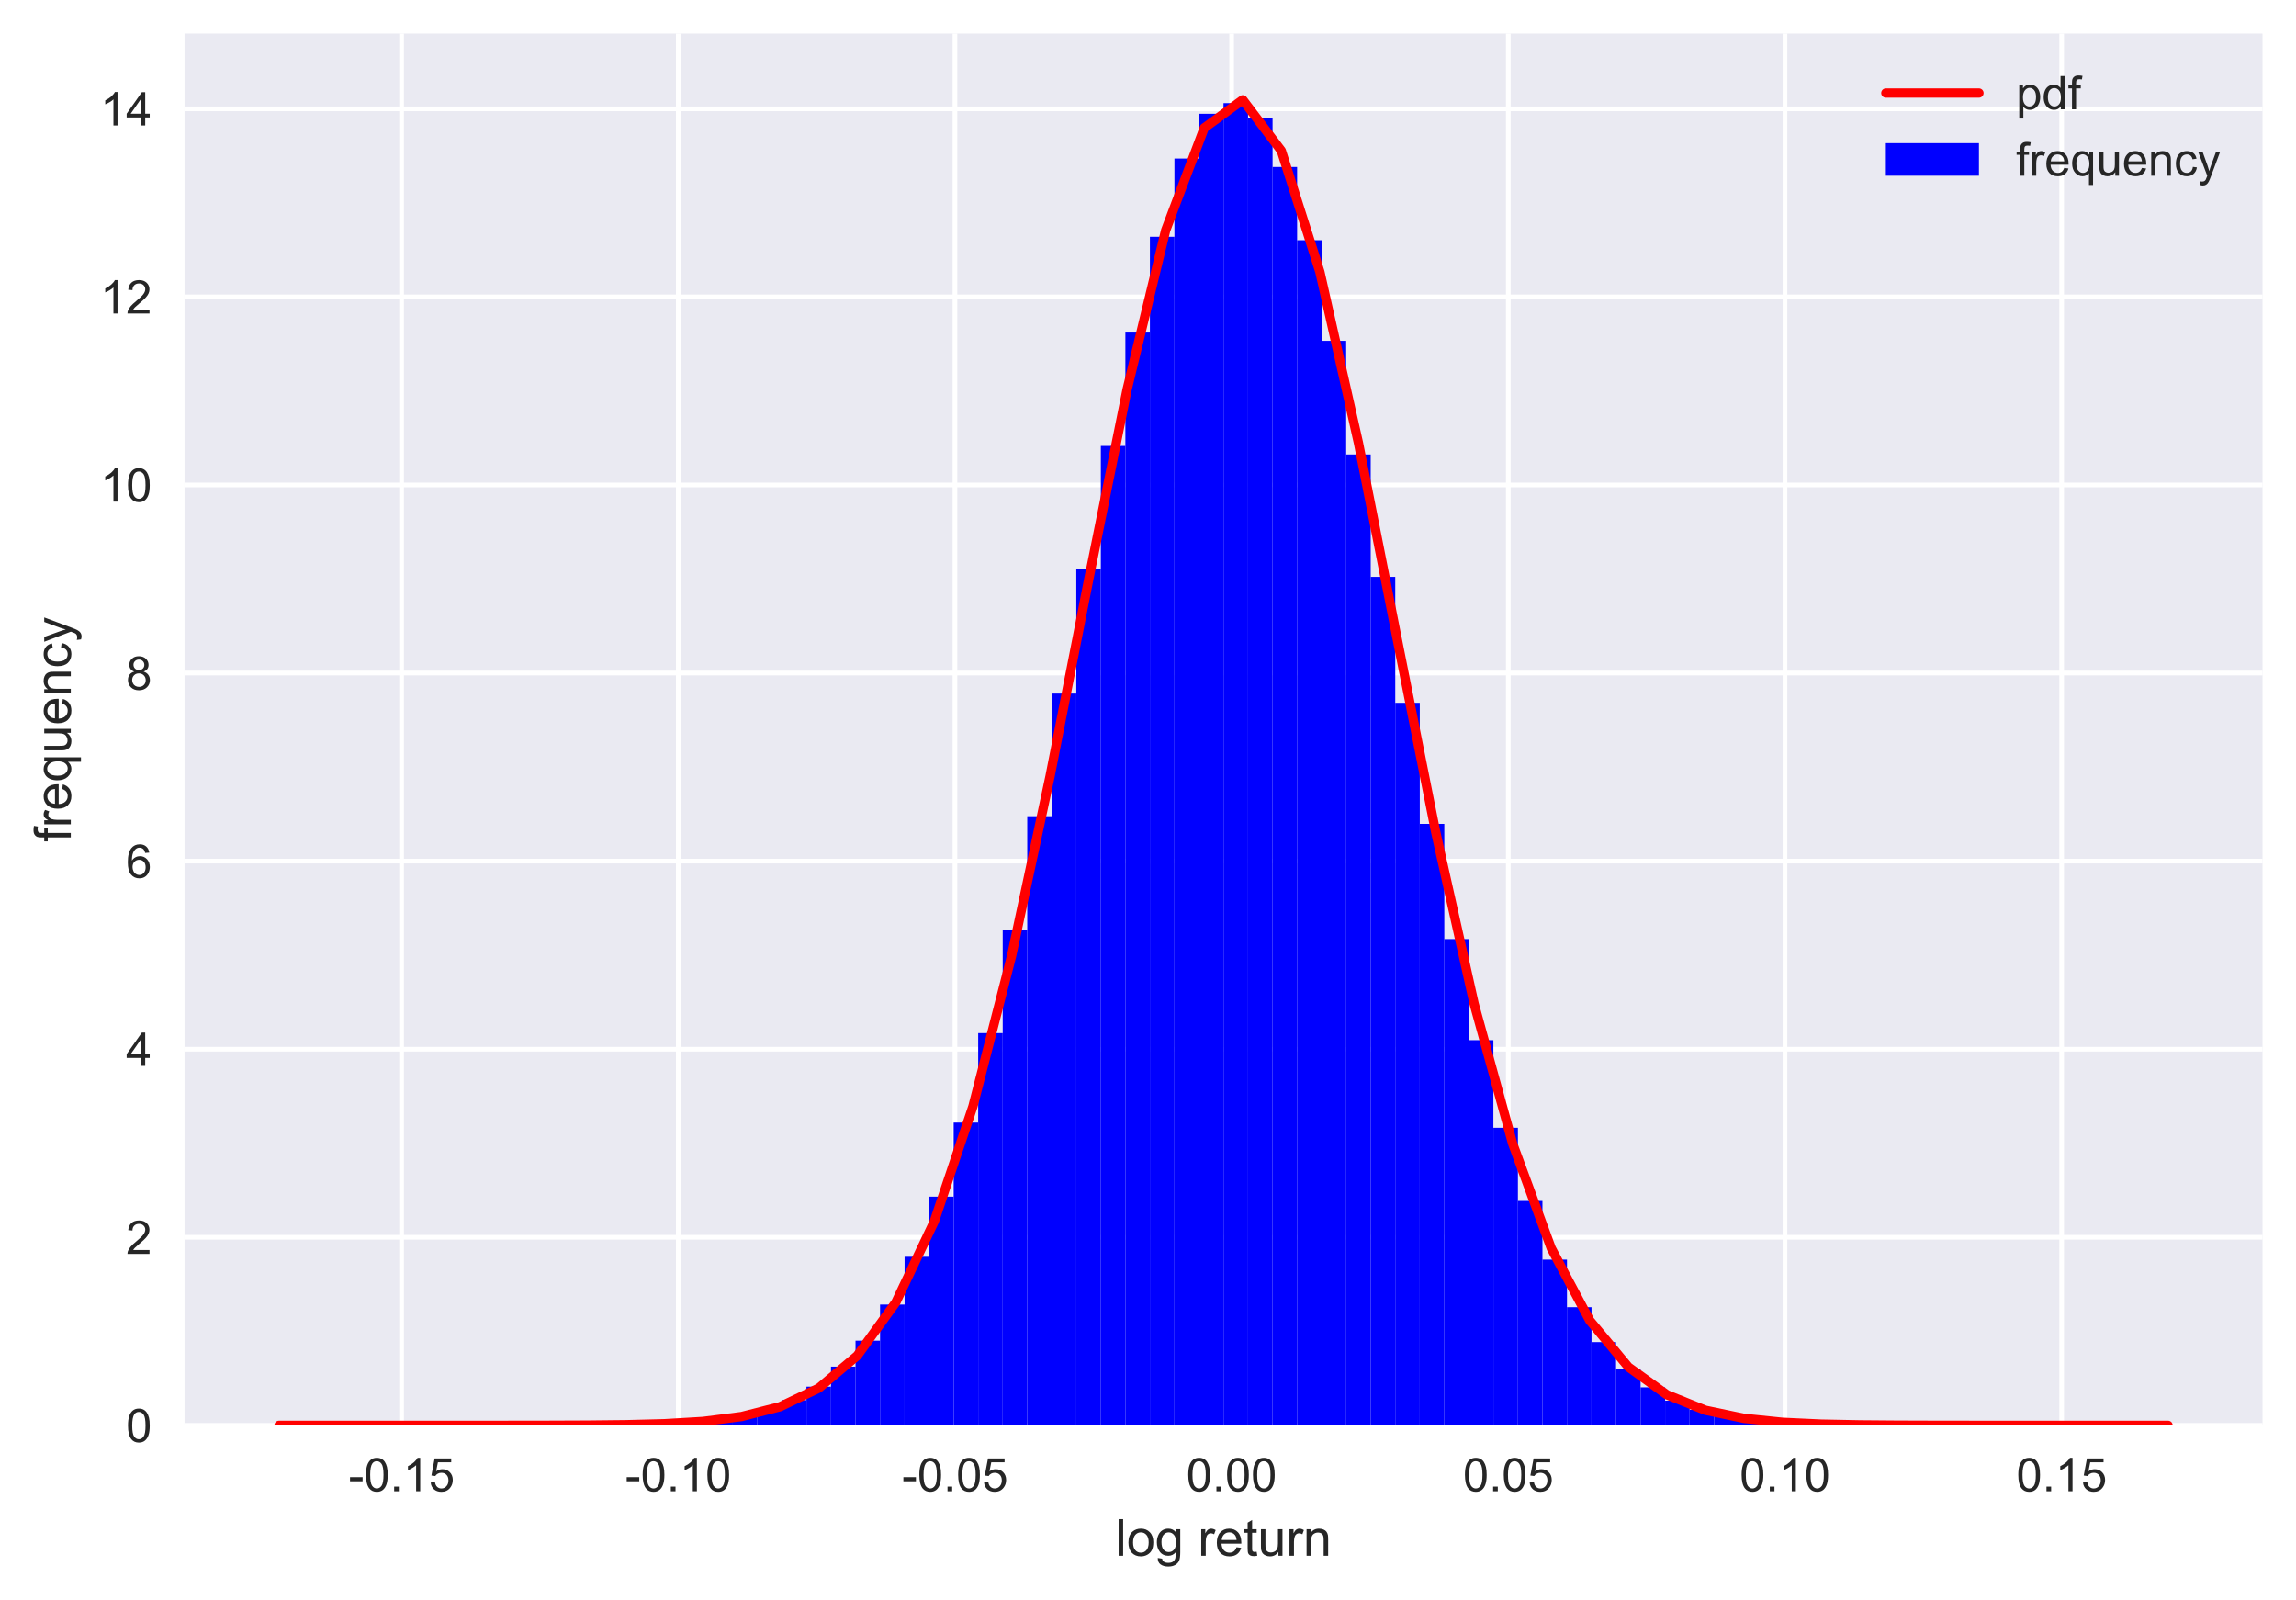 <?xml version="1.0" encoding="utf-8" standalone="no"?>
<!DOCTYPE svg PUBLIC "-//W3C//DTD SVG 1.1//EN"
  "http://www.w3.org/Graphics/SVG/1.1/DTD/svg11.dtd">
<!-- Created with matplotlib (https://matplotlib.org/) -->
<svg height="343.714pt" version="1.1" viewBox="0 0 493.245 343.714" width="493.245pt" xmlns="http://www.w3.org/2000/svg" xmlns:xlink="http://www.w3.org/1999/xlink">
 <defs>
  <style type="text/css">
*{stroke-linecap:butt;stroke-linejoin:round;}
  </style>
 </defs>
 <g id="figure_1">
  <g id="patch_1">
   <path d="M 0 343.714 
L 493.245 343.714 
L 493.245 0 
L 0 0 
z
" style="fill:#ffffff;"/>
  </g>
  <g id="axes_1">
   <g id="patch_2">
    <path d="M 39.645 306.18 
L 486.045 306.18 
L 486.045 7.2 
L 39.645 7.2 
z
" style="fill:#eaeaf2;"/>
   </g>
   <g id="matplotlib.axis_1">
    <g id="xtick_1">
     <g id="line2d_1">
      <path clip-path="url(#p15c7e45fb6)" d="M 86.273 306.18 
L 86.273 7.2 
" style="fill:none;stroke:#ffffff;stroke-linecap:round;"/>
     </g>
     <g id="line2d_2"/>
     <g id="text_1">
      <!-- -0.15 -->
      <defs>
       <path d="M 3.172 21.484 
L 3.172 30.328 
L 30.172 30.328 
L 30.172 21.484 
z
" id="ArialMT-45"/>
       <path d="M 4.156 35.297 
Q 4.156 48 6.766 55.734 
Q 9.375 63.484 14.516 67.672 
Q 19.672 71.875 27.484 71.875 
Q 33.25 71.875 37.594 69.547 
Q 41.938 67.234 44.766 62.859 
Q 47.609 58.5 49.219 52.219 
Q 50.828 45.953 50.828 35.297 
Q 50.828 22.703 48.234 14.969 
Q 45.656 7.234 40.5 3 
Q 35.359 -1.219 27.484 -1.219 
Q 17.141 -1.219 11.234 6.203 
Q 4.156 15.141 4.156 35.297 
z
M 13.188 35.297 
Q 13.188 17.672 17.312 11.828 
Q 21.438 6 27.484 6 
Q 33.547 6 37.672 11.859 
Q 41.797 17.719 41.797 35.297 
Q 41.797 52.984 37.672 58.781 
Q 33.547 64.594 27.391 64.594 
Q 21.344 64.594 17.719 59.469 
Q 13.188 52.938 13.188 35.297 
z
" id="ArialMT-48"/>
       <path d="M 9.078 0 
L 9.078 10.016 
L 19.094 10.016 
L 19.094 0 
z
" id="ArialMT-46"/>
       <path d="M 37.25 0 
L 28.469 0 
L 28.469 56 
Q 25.297 52.984 20.141 49.953 
Q 14.984 46.922 10.891 45.406 
L 10.891 53.906 
Q 18.266 57.375 23.781 62.297 
Q 29.297 67.234 31.594 71.875 
L 37.25 71.875 
z
" id="ArialMT-49"/>
       <path d="M 4.156 18.75 
L 13.375 19.531 
Q 14.406 12.797 18.141 9.391 
Q 21.875 6 27.156 6 
Q 33.5 6 37.891 10.781 
Q 42.281 15.578 42.281 23.484 
Q 42.281 31 38.062 35.344 
Q 33.844 39.703 27 39.703 
Q 22.75 39.703 19.328 37.766 
Q 15.922 35.844 13.969 32.766 
L 5.719 33.844 
L 12.641 70.609 
L 48.25 70.609 
L 48.25 62.203 
L 19.672 62.203 
L 15.828 42.969 
Q 22.266 47.469 29.344 47.469 
Q 38.719 47.469 45.156 40.969 
Q 51.609 34.469 51.609 24.266 
Q 51.609 14.547 45.953 7.469 
Q 39.062 -1.219 27.156 -1.219 
Q 17.391 -1.219 11.203 4.25 
Q 5.031 9.719 4.156 18.75 
z
" id="ArialMT-53"/>
      </defs>
      <g style="fill:#262626;" transform="translate(74.878 320.338)scale(0.1 -0.1)">
       <use xlink:href="#ArialMT-45"/>
       <use x="33.301" xlink:href="#ArialMT-48"/>
       <use x="88.916" xlink:href="#ArialMT-46"/>
       <use x="116.699" xlink:href="#ArialMT-49"/>
       <use x="172.314" xlink:href="#ArialMT-53"/>
      </g>
     </g>
    </g>
    <g id="xtick_2">
     <g id="line2d_3">
      <path clip-path="url(#p15c7e45fb6)" d="M 145.711 306.18 
L 145.711 7.2 
" style="fill:none;stroke:#ffffff;stroke-linecap:round;"/>
     </g>
     <g id="line2d_4"/>
     <g id="text_2">
      <!-- -0.10 -->
      <g style="fill:#262626;" transform="translate(134.316 320.338)scale(0.1 -0.1)">
       <use xlink:href="#ArialMT-45"/>
       <use x="33.301" xlink:href="#ArialMT-48"/>
       <use x="88.916" xlink:href="#ArialMT-46"/>
       <use x="116.699" xlink:href="#ArialMT-49"/>
       <use x="172.314" xlink:href="#ArialMT-48"/>
      </g>
     </g>
    </g>
    <g id="xtick_3">
     <g id="line2d_5">
      <path clip-path="url(#p15c7e45fb6)" d="M 205.149 306.18 
L 205.149 7.2 
" style="fill:none;stroke:#ffffff;stroke-linecap:round;"/>
     </g>
     <g id="line2d_6"/>
     <g id="text_3">
      <!-- -0.05 -->
      <g style="fill:#262626;" transform="translate(193.754 320.338)scale(0.1 -0.1)">
       <use xlink:href="#ArialMT-45"/>
       <use x="33.301" xlink:href="#ArialMT-48"/>
       <use x="88.916" xlink:href="#ArialMT-46"/>
       <use x="116.699" xlink:href="#ArialMT-48"/>
       <use x="172.314" xlink:href="#ArialMT-53"/>
      </g>
     </g>
    </g>
    <g id="xtick_4">
     <g id="line2d_7">
      <path clip-path="url(#p15c7e45fb6)" d="M 264.587 306.18 
L 264.587 7.2 
" style="fill:none;stroke:#ffffff;stroke-linecap:round;"/>
     </g>
     <g id="line2d_8"/>
     <g id="text_4">
      <!-- 0.00 -->
      <g style="fill:#262626;" transform="translate(254.857 320.338)scale(0.1 -0.1)">
       <use xlink:href="#ArialMT-48"/>
       <use x="55.615" xlink:href="#ArialMT-46"/>
       <use x="83.398" xlink:href="#ArialMT-48"/>
       <use x="139.014" xlink:href="#ArialMT-48"/>
      </g>
     </g>
    </g>
    <g id="xtick_5">
     <g id="line2d_9">
      <path clip-path="url(#p15c7e45fb6)" d="M 324.025 306.18 
L 324.025 7.2 
" style="fill:none;stroke:#ffffff;stroke-linecap:round;"/>
     </g>
     <g id="line2d_10"/>
     <g id="text_5">
      <!-- 0.05 -->
      <g style="fill:#262626;" transform="translate(314.295 320.338)scale(0.1 -0.1)">
       <use xlink:href="#ArialMT-48"/>
       <use x="55.615" xlink:href="#ArialMT-46"/>
       <use x="83.398" xlink:href="#ArialMT-48"/>
       <use x="139.014" xlink:href="#ArialMT-53"/>
      </g>
     </g>
    </g>
    <g id="xtick_6">
     <g id="line2d_11">
      <path clip-path="url(#p15c7e45fb6)" d="M 383.463 306.18 
L 383.463 7.2 
" style="fill:none;stroke:#ffffff;stroke-linecap:round;"/>
     </g>
     <g id="line2d_12"/>
     <g id="text_6">
      <!-- 0.10 -->
      <g style="fill:#262626;" transform="translate(373.733 320.338)scale(0.1 -0.1)">
       <use xlink:href="#ArialMT-48"/>
       <use x="55.615" xlink:href="#ArialMT-46"/>
       <use x="83.398" xlink:href="#ArialMT-49"/>
       <use x="139.014" xlink:href="#ArialMT-48"/>
      </g>
     </g>
    </g>
    <g id="xtick_7">
     <g id="line2d_13">
      <path clip-path="url(#p15c7e45fb6)" d="M 442.901 306.18 
L 442.901 7.2 
" style="fill:none;stroke:#ffffff;stroke-linecap:round;"/>
     </g>
     <g id="line2d_14"/>
     <g id="text_7">
      <!-- 0.15 -->
      <g style="fill:#262626;" transform="translate(433.171 320.338)scale(0.1 -0.1)">
       <use xlink:href="#ArialMT-48"/>
       <use x="55.615" xlink:href="#ArialMT-46"/>
       <use x="83.398" xlink:href="#ArialMT-49"/>
       <use x="139.014" xlink:href="#ArialMT-53"/>
      </g>
     </g>
    </g>
    <g id="text_8">
     <!-- log return -->
     <defs>
      <path d="M 6.391 0 
L 6.391 71.578 
L 15.188 71.578 
L 15.188 0 
z
" id="ArialMT-108"/>
      <path d="M 3.328 25.922 
Q 3.328 40.328 11.328 47.266 
Q 18.016 53.031 27.641 53.031 
Q 38.328 53.031 45.109 46.016 
Q 51.906 39.016 51.906 26.656 
Q 51.906 16.656 48.906 10.906 
Q 45.906 5.172 40.156 2 
Q 34.422 -1.172 27.641 -1.172 
Q 16.75 -1.172 10.031 5.812 
Q 3.328 12.797 3.328 25.922 
z
M 12.359 25.922 
Q 12.359 15.969 16.703 11.016 
Q 21.047 6.062 27.641 6.062 
Q 34.188 6.062 38.531 11.031 
Q 42.875 16.016 42.875 26.219 
Q 42.875 35.844 38.5 40.797 
Q 34.125 45.75 27.641 45.75 
Q 21.047 45.75 16.703 40.812 
Q 12.359 35.891 12.359 25.922 
z
" id="ArialMT-111"/>
      <path d="M 4.984 -4.297 
L 13.531 -5.562 
Q 14.062 -9.516 16.5 -11.328 
Q 19.781 -13.766 25.438 -13.766 
Q 31.547 -13.766 34.859 -11.328 
Q 38.188 -8.891 39.359 -4.5 
Q 40.047 -1.812 39.984 6.781 
Q 34.234 0 25.641 0 
Q 14.938 0 9.078 7.719 
Q 3.219 15.438 3.219 26.219 
Q 3.219 33.641 5.906 39.906 
Q 8.594 46.188 13.688 49.609 
Q 18.797 53.031 25.688 53.031 
Q 34.859 53.031 40.828 45.609 
L 40.828 51.859 
L 48.922 51.859 
L 48.922 7.031 
Q 48.922 -5.078 46.453 -10.125 
Q 44 -15.188 38.641 -18.109 
Q 33.297 -21.047 25.484 -21.047 
Q 16.219 -21.047 10.5 -16.875 
Q 4.781 -12.703 4.984 -4.297 
z
M 12.25 26.859 
Q 12.25 16.656 16.297 11.969 
Q 20.359 7.281 26.469 7.281 
Q 32.516 7.281 36.609 11.938 
Q 40.719 16.609 40.719 26.562 
Q 40.719 36.078 36.5 40.906 
Q 32.281 45.75 26.312 45.75 
Q 20.453 45.75 16.344 40.984 
Q 12.25 36.234 12.25 26.859 
z
" id="ArialMT-103"/>
      <path id="ArialMT-32"/>
      <path d="M 6.5 0 
L 6.5 51.859 
L 14.406 51.859 
L 14.406 44 
Q 17.438 49.516 20 51.266 
Q 22.562 53.031 25.641 53.031 
Q 30.078 53.031 34.672 50.203 
L 31.641 42.047 
Q 28.422 43.953 25.203 43.953 
Q 22.312 43.953 20.016 42.219 
Q 17.719 40.484 16.75 37.406 
Q 15.281 32.719 15.281 27.156 
L 15.281 0 
z
" id="ArialMT-114"/>
      <path d="M 42.094 16.703 
L 51.172 15.578 
Q 49.031 7.625 43.219 3.219 
Q 37.406 -1.172 28.375 -1.172 
Q 17 -1.172 10.328 5.828 
Q 3.656 12.844 3.656 25.484 
Q 3.656 38.578 10.391 45.797 
Q 17.141 53.031 27.875 53.031 
Q 38.281 53.031 44.875 45.953 
Q 51.469 38.875 51.469 26.031 
Q 51.469 25.25 51.422 23.688 
L 12.75 23.688 
Q 13.234 15.141 17.578 10.594 
Q 21.922 6.062 28.422 6.062 
Q 33.25 6.062 36.672 8.594 
Q 40.094 11.141 42.094 16.703 
z
M 13.234 30.906 
L 42.188 30.906 
Q 41.609 37.453 38.875 40.719 
Q 34.672 45.797 27.984 45.797 
Q 21.922 45.797 17.797 41.75 
Q 13.672 37.703 13.234 30.906 
z
" id="ArialMT-101"/>
      <path d="M 25.781 7.859 
L 27.047 0.094 
Q 23.344 -0.688 20.406 -0.688 
Q 15.625 -0.688 12.984 0.828 
Q 10.359 2.344 9.281 4.812 
Q 8.203 7.281 8.203 15.188 
L 8.203 45.016 
L 1.766 45.016 
L 1.766 51.859 
L 8.203 51.859 
L 8.203 64.703 
L 16.938 69.969 
L 16.938 51.859 
L 25.781 51.859 
L 25.781 45.016 
L 16.938 45.016 
L 16.938 14.703 
Q 16.938 10.938 17.406 9.859 
Q 17.875 8.797 18.922 8.156 
Q 19.969 7.516 21.922 7.516 
Q 23.391 7.516 25.781 7.859 
z
" id="ArialMT-116"/>
      <path d="M 40.578 0 
L 40.578 7.625 
Q 34.516 -1.172 24.125 -1.172 
Q 19.531 -1.172 15.547 0.578 
Q 11.578 2.344 9.641 5 
Q 7.719 7.672 6.938 11.531 
Q 6.391 14.109 6.391 19.734 
L 6.391 51.859 
L 15.188 51.859 
L 15.188 23.094 
Q 15.188 16.219 15.719 13.812 
Q 16.547 10.359 19.234 8.375 
Q 21.922 6.391 25.875 6.391 
Q 29.828 6.391 33.297 8.422 
Q 36.766 10.453 38.203 13.938 
Q 39.656 17.438 39.656 24.078 
L 39.656 51.859 
L 48.438 51.859 
L 48.438 0 
z
" id="ArialMT-117"/>
      <path d="M 6.594 0 
L 6.594 51.859 
L 14.5 51.859 
L 14.5 44.484 
Q 20.219 53.031 31 53.031 
Q 35.688 53.031 39.625 51.344 
Q 43.562 49.656 45.516 46.922 
Q 47.469 44.188 48.25 40.438 
Q 48.734 37.984 48.734 31.891 
L 48.734 0 
L 39.938 0 
L 39.938 31.547 
Q 39.938 36.922 38.906 39.578 
Q 37.891 42.234 35.281 43.812 
Q 32.672 45.406 29.156 45.406 
Q 23.531 45.406 19.453 41.844 
Q 15.375 38.281 15.375 28.328 
L 15.375 0 
z
" id="ArialMT-110"/>
     </defs>
     <g style="fill:#262626;" transform="translate(239.611 334.199)scale(0.11 -0.11)">
      <use xlink:href="#ArialMT-108"/>
      <use x="22.217" xlink:href="#ArialMT-111"/>
      <use x="77.832" xlink:href="#ArialMT-103"/>
      <use x="133.447" xlink:href="#ArialMT-32"/>
      <use x="161.23" xlink:href="#ArialMT-114"/>
      <use x="194.531" xlink:href="#ArialMT-101"/>
      <use x="250.146" xlink:href="#ArialMT-116"/>
      <use x="277.93" xlink:href="#ArialMT-117"/>
      <use x="333.545" xlink:href="#ArialMT-114"/>
      <use x="366.846" xlink:href="#ArialMT-110"/>
     </g>
    </g>
   </g>
   <g id="matplotlib.axis_2">
    <g id="ytick_1">
     <g id="line2d_15">
      <path clip-path="url(#p15c7e45fb6)" d="M 39.645 306.18 
L 486.045 306.18 
" style="fill:none;stroke:#ffffff;stroke-linecap:round;"/>
     </g>
     <g id="line2d_16"/>
     <g id="text_9">
      <!-- 0 -->
      <g style="fill:#262626;" transform="translate(27.084 309.759)scale(0.1 -0.1)">
       <use xlink:href="#ArialMT-48"/>
      </g>
     </g>
    </g>
    <g id="ytick_2">
     <g id="line2d_17">
      <path clip-path="url(#p15c7e45fb6)" d="M 39.645 265.778 
L 486.045 265.778 
" style="fill:none;stroke:#ffffff;stroke-linecap:round;"/>
     </g>
     <g id="line2d_18"/>
     <g id="text_10">
      <!-- 2 -->
      <defs>
       <path d="M 50.344 8.453 
L 50.344 0 
L 3.031 0 
Q 2.938 3.172 4.047 6.109 
Q 5.859 10.938 9.828 15.625 
Q 13.812 20.312 21.344 26.469 
Q 33.016 36.031 37.109 41.625 
Q 41.219 47.219 41.219 52.203 
Q 41.219 57.422 37.469 61 
Q 33.734 64.594 27.734 64.594 
Q 21.391 64.594 17.578 60.781 
Q 13.766 56.984 13.719 50.25 
L 4.688 51.172 
Q 5.609 61.281 11.656 66.578 
Q 17.719 71.875 27.938 71.875 
Q 38.234 71.875 44.234 66.156 
Q 50.25 60.453 50.25 52 
Q 50.25 47.703 48.484 43.547 
Q 46.734 39.406 42.656 34.812 
Q 38.578 30.219 29.109 22.219 
Q 21.188 15.578 18.938 13.203 
Q 16.703 10.844 15.234 8.453 
z
" id="ArialMT-50"/>
      </defs>
      <g style="fill:#262626;" transform="translate(27.084 269.357)scale(0.1 -0.1)">
       <use xlink:href="#ArialMT-50"/>
      </g>
     </g>
    </g>
    <g id="ytick_3">
     <g id="line2d_19">
      <path clip-path="url(#p15c7e45fb6)" d="M 39.645 225.377 
L 486.045 225.377 
" style="fill:none;stroke:#ffffff;stroke-linecap:round;"/>
     </g>
     <g id="line2d_20"/>
     <g id="text_11">
      <!-- 4 -->
      <defs>
       <path d="M 32.328 0 
L 32.328 17.141 
L 1.266 17.141 
L 1.266 25.203 
L 33.938 71.578 
L 41.109 71.578 
L 41.109 25.203 
L 50.781 25.203 
L 50.781 17.141 
L 41.109 17.141 
L 41.109 0 
z
M 32.328 25.203 
L 32.328 57.469 
L 9.906 25.203 
z
" id="ArialMT-52"/>
      </defs>
      <g style="fill:#262626;" transform="translate(27.084 228.956)scale(0.1 -0.1)">
       <use xlink:href="#ArialMT-52"/>
      </g>
     </g>
    </g>
    <g id="ytick_4">
     <g id="line2d_21">
      <path clip-path="url(#p15c7e45fb6)" d="M 39.645 184.975 
L 486.045 184.975 
" style="fill:none;stroke:#ffffff;stroke-linecap:round;"/>
     </g>
     <g id="line2d_22"/>
     <g id="text_12">
      <!-- 6 -->
      <defs>
       <path d="M 49.75 54.047 
L 41.016 53.375 
Q 39.844 58.547 37.703 60.891 
Q 34.125 64.656 28.906 64.656 
Q 24.703 64.656 21.531 62.312 
Q 17.391 59.281 14.984 53.469 
Q 12.594 47.656 12.5 36.922 
Q 15.672 41.75 20.266 44.094 
Q 24.859 46.438 29.891 46.438 
Q 38.672 46.438 44.844 39.969 
Q 51.031 33.5 51.031 23.25 
Q 51.031 16.5 48.125 10.719 
Q 45.219 4.938 40.141 1.859 
Q 35.062 -1.219 28.609 -1.219 
Q 17.625 -1.219 10.688 6.859 
Q 3.766 14.938 3.766 33.5 
Q 3.766 54.25 11.422 63.672 
Q 18.109 71.875 29.438 71.875 
Q 37.891 71.875 43.281 67.141 
Q 48.688 62.406 49.75 54.047 
z
M 13.875 23.188 
Q 13.875 18.656 15.797 14.5 
Q 17.719 10.359 21.188 8.172 
Q 24.656 6 28.469 6 
Q 34.031 6 38.031 10.484 
Q 42.047 14.984 42.047 22.703 
Q 42.047 30.125 38.078 34.391 
Q 34.125 38.672 28.125 38.672 
Q 22.172 38.672 18.016 34.391 
Q 13.875 30.125 13.875 23.188 
z
" id="ArialMT-54"/>
      </defs>
      <g style="fill:#262626;" transform="translate(27.084 188.554)scale(0.1 -0.1)">
       <use xlink:href="#ArialMT-54"/>
      </g>
     </g>
    </g>
    <g id="ytick_5">
     <g id="line2d_23">
      <path clip-path="url(#p15c7e45fb6)" d="M 39.645 144.573 
L 486.045 144.573 
" style="fill:none;stroke:#ffffff;stroke-linecap:round;"/>
     </g>
     <g id="line2d_24"/>
     <g id="text_13">
      <!-- 8 -->
      <defs>
       <path d="M 17.672 38.812 
Q 12.203 40.828 9.562 44.531 
Q 6.938 48.25 6.938 53.422 
Q 6.938 61.234 12.547 66.547 
Q 18.172 71.875 27.484 71.875 
Q 36.859 71.875 42.578 66.422 
Q 48.297 60.984 48.297 53.172 
Q 48.297 48.188 45.672 44.5 
Q 43.062 40.828 37.75 38.812 
Q 44.344 36.672 47.781 31.875 
Q 51.219 27.094 51.219 20.453 
Q 51.219 11.281 44.719 5.031 
Q 38.234 -1.219 27.641 -1.219 
Q 17.047 -1.219 10.547 5.047 
Q 4.047 11.328 4.047 20.703 
Q 4.047 27.688 7.594 32.391 
Q 11.141 37.109 17.672 38.812 
z
M 15.922 53.719 
Q 15.922 48.641 19.188 45.406 
Q 22.469 42.188 27.688 42.188 
Q 32.766 42.188 36.016 45.375 
Q 39.266 48.578 39.266 53.219 
Q 39.266 58.062 35.906 61.359 
Q 32.562 64.656 27.594 64.656 
Q 22.562 64.656 19.234 61.422 
Q 15.922 58.203 15.922 53.719 
z
M 13.094 20.656 
Q 13.094 16.891 14.875 13.375 
Q 16.656 9.859 20.172 7.922 
Q 23.688 6 27.734 6 
Q 34.031 6 38.125 10.047 
Q 42.234 14.109 42.234 20.359 
Q 42.234 26.703 38.016 30.859 
Q 33.797 35.016 27.438 35.016 
Q 21.234 35.016 17.156 30.906 
Q 13.094 26.812 13.094 20.656 
z
" id="ArialMT-56"/>
      </defs>
      <g style="fill:#262626;" transform="translate(27.084 148.152)scale(0.1 -0.1)">
       <use xlink:href="#ArialMT-56"/>
      </g>
     </g>
    </g>
    <g id="ytick_6">
     <g id="line2d_25">
      <path clip-path="url(#p15c7e45fb6)" d="M 39.645 104.172 
L 486.045 104.172 
" style="fill:none;stroke:#ffffff;stroke-linecap:round;"/>
     </g>
     <g id="line2d_26"/>
     <g id="text_14">
      <!-- 10 -->
      <g style="fill:#262626;" transform="translate(21.523 107.751)scale(0.1 -0.1)">
       <use xlink:href="#ArialMT-49"/>
       <use x="55.615" xlink:href="#ArialMT-48"/>
      </g>
     </g>
    </g>
    <g id="ytick_7">
     <g id="line2d_27">
      <path clip-path="url(#p15c7e45fb6)" d="M 39.645 63.77 
L 486.045 63.77 
" style="fill:none;stroke:#ffffff;stroke-linecap:round;"/>
     </g>
     <g id="line2d_28"/>
     <g id="text_15">
      <!-- 12 -->
      <g style="fill:#262626;" transform="translate(21.523 67.349)scale(0.1 -0.1)">
       <use xlink:href="#ArialMT-49"/>
       <use x="55.615" xlink:href="#ArialMT-50"/>
      </g>
     </g>
    </g>
    <g id="ytick_8">
     <g id="line2d_29">
      <path clip-path="url(#p15c7e45fb6)" d="M 39.645 23.369 
L 486.045 23.369 
" style="fill:none;stroke:#ffffff;stroke-linecap:round;"/>
     </g>
     <g id="line2d_30"/>
     <g id="text_16">
      <!-- 14 -->
      <g style="fill:#262626;" transform="translate(21.523 26.947)scale(0.1 -0.1)">
       <use xlink:href="#ArialMT-49"/>
       <use x="55.615" xlink:href="#ArialMT-52"/>
      </g>
     </g>
    </g>
    <g id="text_17">
     <!-- frequency -->
     <defs>
      <path d="M 8.688 0 
L 8.688 45.016 
L 0.922 45.016 
L 0.922 51.859 
L 8.688 51.859 
L 8.688 57.375 
Q 8.688 62.594 9.625 65.141 
Q 10.891 68.562 14.078 70.672 
Q 17.281 72.797 23.047 72.797 
Q 26.766 72.797 31.25 71.922 
L 29.938 64.266 
Q 27.203 64.75 24.75 64.75 
Q 20.75 64.75 19.094 63.031 
Q 17.438 61.328 17.438 56.641 
L 17.438 51.859 
L 27.547 51.859 
L 27.547 45.016 
L 17.438 45.016 
L 17.438 0 
z
" id="ArialMT-102"/>
      <path d="M 39.656 -19.875 
L 39.656 5.516 
Q 37.594 2.641 33.906 0.734 
Q 30.219 -1.172 26.078 -1.172 
Q 16.844 -1.172 10.172 6.203 
Q 3.516 13.578 3.516 26.422 
Q 3.516 34.234 6.219 40.422 
Q 8.938 46.625 14.078 49.828 
Q 19.234 53.031 25.391 53.031 
Q 35.016 53.031 40.531 44.922 
L 40.531 51.859 
L 48.438 51.859 
L 48.438 -19.875 
z
M 12.547 26.078 
Q 12.547 16.062 16.75 11.062 
Q 20.953 6.062 26.812 6.062 
Q 32.422 6.062 36.469 10.812 
Q 40.531 15.578 40.531 25.297 
Q 40.531 35.641 36.25 40.859 
Q 31.984 46.094 26.219 46.094 
Q 20.516 46.094 16.531 41.234 
Q 12.547 36.375 12.547 26.078 
z
" id="ArialMT-113"/>
      <path d="M 40.438 19 
L 49.078 17.875 
Q 47.656 8.938 41.812 3.875 
Q 35.984 -1.172 27.484 -1.172 
Q 16.844 -1.172 10.375 5.781 
Q 3.906 12.75 3.906 25.734 
Q 3.906 34.125 6.688 40.422 
Q 9.469 46.734 15.156 49.875 
Q 20.844 53.031 27.547 53.031 
Q 35.984 53.031 41.359 48.75 
Q 46.734 44.484 48.25 36.625 
L 39.703 35.297 
Q 38.484 40.531 35.375 43.156 
Q 32.281 45.797 27.875 45.797 
Q 21.234 45.797 17.078 41.031 
Q 12.938 36.281 12.938 25.984 
Q 12.938 15.531 16.938 10.797 
Q 20.953 6.062 27.391 6.062 
Q 32.562 6.062 36.031 9.234 
Q 39.5 12.406 40.438 19 
z
" id="ArialMT-99"/>
      <path d="M 6.203 -19.969 
L 5.219 -11.719 
Q 8.109 -12.5 10.25 -12.5 
Q 13.188 -12.5 14.938 -11.516 
Q 16.703 -10.547 17.828 -8.797 
Q 18.656 -7.469 20.516 -2.25 
Q 20.75 -1.516 21.297 -0.094 
L 1.609 51.859 
L 11.078 51.859 
L 21.875 21.828 
Q 23.969 16.109 25.641 9.812 
Q 27.156 15.875 29.25 21.625 
L 40.328 51.859 
L 49.125 51.859 
L 29.391 -0.875 
Q 26.219 -9.422 24.469 -12.641 
Q 22.125 -17 19.094 -19.016 
Q 16.062 -21.047 11.859 -21.047 
Q 9.328 -21.047 6.203 -19.969 
z
" id="ArialMT-121"/>
     </defs>
     <g style="fill:#262626;" transform="translate(15.208 180.842)rotate(-90)scale(0.11 -0.11)">
      <use xlink:href="#ArialMT-102"/>
      <use x="27.783" xlink:href="#ArialMT-114"/>
      <use x="61.084" xlink:href="#ArialMT-101"/>
      <use x="116.699" xlink:href="#ArialMT-113"/>
      <use x="172.314" xlink:href="#ArialMT-117"/>
      <use x="227.93" xlink:href="#ArialMT-101"/>
      <use x="283.545" xlink:href="#ArialMT-110"/>
      <use x="339.16" xlink:href="#ArialMT-99"/>
      <use x="389.16" xlink:href="#ArialMT-121"/>
     </g>
    </g>
   </g>
   <g id="patch_3">
    <path clip-path="url(#p15c7e45fb6)" d="M 78.382 306.18 
L 83.652 306.18 
L 83.652 306.18 
L 78.382 306.18 
z
" style="fill:#0000ff;"/>
   </g>
   <g id="patch_4">
    <path clip-path="url(#p15c7e45fb6)" d="M 83.652 306.18 
L 88.923 306.18 
L 88.923 306.18 
L 83.652 306.18 
z
" style="fill:#0000ff;"/>
   </g>
   <g id="patch_5">
    <path clip-path="url(#p15c7e45fb6)" d="M 88.923 306.18 
L 94.193 306.18 
L 94.193 306.18 
L 88.923 306.18 
z
" style="fill:#0000ff;"/>
   </g>
   <g id="patch_6">
    <path clip-path="url(#p15c7e45fb6)" d="M 94.193 306.18 
L 99.463 306.18 
L 99.463 306.178 
L 94.193 306.178 
z
" style="fill:#0000ff;"/>
   </g>
   <g id="patch_7">
    <path clip-path="url(#p15c7e45fb6)" d="M 99.463 306.18 
L 104.734 306.18 
L 104.734 306.177 
L 99.463 306.177 
z
" style="fill:#0000ff;"/>
   </g>
   <g id="patch_8">
    <path clip-path="url(#p15c7e45fb6)" d="M 104.734 306.18 
L 110.004 306.18 
L 110.004 306.177 
L 104.734 306.177 
z
" style="fill:#0000ff;"/>
   </g>
   <g id="patch_9">
    <path clip-path="url(#p15c7e45fb6)" d="M 110.004 306.18 
L 115.274 306.18 
L 115.274 306.173 
L 110.004 306.173 
z
" style="fill:#0000ff;"/>
   </g>
   <g id="patch_10">
    <path clip-path="url(#p15c7e45fb6)" d="M 115.274 306.18 
L 120.545 306.18 
L 120.545 306.159 
L 115.274 306.159 
z
" style="fill:#0000ff;"/>
   </g>
   <g id="patch_11">
    <path clip-path="url(#p15c7e45fb6)" d="M 120.545 306.18 
L 125.815 306.18 
L 125.815 306.141 
L 120.545 306.141 
z
" style="fill:#0000ff;"/>
   </g>
   <g id="patch_12">
    <path clip-path="url(#p15c7e45fb6)" d="M 125.815 306.18 
L 131.086 306.18 
L 131.086 306.105 
L 125.815 306.105 
z
" style="fill:#0000ff;"/>
   </g>
   <g id="patch_13">
    <path clip-path="url(#p15c7e45fb6)" d="M 131.086 306.18 
L 136.356 306.18 
L 136.356 306.038 
L 131.086 306.038 
z
" style="fill:#0000ff;"/>
   </g>
   <g id="patch_14">
    <path clip-path="url(#p15c7e45fb6)" d="M 136.356 306.18 
L 141.626 306.18 
L 141.626 305.933 
L 136.356 305.933 
z
" style="fill:#0000ff;"/>
   </g>
   <g id="patch_15">
    <path clip-path="url(#p15c7e45fb6)" d="M 141.626 306.18 
L 146.897 306.18 
L 146.897 305.731 
L 141.626 305.731 
z
" style="fill:#0000ff;"/>
   </g>
   <g id="patch_16">
    <path clip-path="url(#p15c7e45fb6)" d="M 146.897 306.18 
L 152.167 306.18 
L 152.167 305.392 
L 146.897 305.392 
z
" style="fill:#0000ff;"/>
   </g>
   <g id="patch_17">
    <path clip-path="url(#p15c7e45fb6)" d="M 152.167 306.18 
L 157.437 306.18 
L 157.437 304.878 
L 152.167 304.878 
z
" style="fill:#0000ff;"/>
   </g>
   <g id="patch_18">
    <path clip-path="url(#p15c7e45fb6)" d="M 157.437 306.18 
L 162.708 306.18 
L 162.708 304.04 
L 157.437 304.04 
z
" style="fill:#0000ff;"/>
   </g>
   <g id="patch_19">
    <path clip-path="url(#p15c7e45fb6)" d="M 162.708 306.18 
L 167.978 306.18 
L 167.978 302.732 
L 162.708 302.732 
z
" style="fill:#0000ff;"/>
   </g>
   <g id="patch_20">
    <path clip-path="url(#p15c7e45fb6)" d="M 167.978 306.18 
L 173.248 306.18 
L 173.248 300.764 
L 167.978 300.764 
z
" style="fill:#0000ff;"/>
   </g>
   <g id="patch_21">
    <path clip-path="url(#p15c7e45fb6)" d="M 173.248 306.18 
L 178.519 306.18 
L 178.519 297.862 
L 173.248 297.862 
z
" style="fill:#0000ff;"/>
   </g>
   <g id="patch_22">
    <path clip-path="url(#p15c7e45fb6)" d="M 178.519 306.18 
L 183.789 306.18 
L 183.789 293.563 
L 178.519 293.563 
z
" style="fill:#0000ff;"/>
   </g>
   <g id="patch_23">
    <path clip-path="url(#p15c7e45fb6)" d="M 183.789 306.18 
L 189.06 306.18 
L 189.06 287.993 
L 183.789 287.993 
z
" style="fill:#0000ff;"/>
   </g>
   <g id="patch_24">
    <path clip-path="url(#p15c7e45fb6)" d="M 189.06 306.18 
L 194.33 306.18 
L 194.33 280.232 
L 189.06 280.232 
z
" style="fill:#0000ff;"/>
   </g>
   <g id="patch_25">
    <path clip-path="url(#p15c7e45fb6)" d="M 194.33 306.18 
L 199.6 306.18 
L 199.6 269.966 
L 194.33 269.966 
z
" style="fill:#0000ff;"/>
   </g>
   <g id="patch_26">
    <path clip-path="url(#p15c7e45fb6)" d="M 199.6 306.18 
L 204.871 306.18 
L 204.871 257.05 
L 199.6 257.05 
z
" style="fill:#0000ff;"/>
   </g>
   <g id="patch_27">
    <path clip-path="url(#p15c7e45fb6)" d="M 204.871 306.18 
L 210.141 306.18 
L 210.141 241.137 
L 204.871 241.137 
z
" style="fill:#0000ff;"/>
   </g>
   <g id="patch_28">
    <path clip-path="url(#p15c7e45fb6)" d="M 210.141 306.18 
L 215.411 306.18 
L 215.411 221.915 
L 210.141 221.915 
z
" style="fill:#0000ff;"/>
   </g>
   <g id="patch_29">
    <path clip-path="url(#p15c7e45fb6)" d="M 215.411 306.18 
L 220.682 306.18 
L 220.682 199.831 
L 215.411 199.831 
z
" style="fill:#0000ff;"/>
   </g>
   <g id="patch_30">
    <path clip-path="url(#p15c7e45fb6)" d="M 220.682 306.18 
L 225.952 306.18 
L 225.952 175.336 
L 220.682 175.336 
z
" style="fill:#0000ff;"/>
   </g>
   <g id="patch_31">
    <path clip-path="url(#p15c7e45fb6)" d="M 225.952 306.18 
L 231.222 306.18 
L 231.222 148.985 
L 225.952 148.985 
z
" style="fill:#0000ff;"/>
   </g>
   <g id="patch_32">
    <path clip-path="url(#p15c7e45fb6)" d="M 231.222 306.18 
L 236.493 306.18 
L 236.493 122.273 
L 231.222 122.273 
z
" style="fill:#0000ff;"/>
   </g>
   <g id="patch_33">
    <path clip-path="url(#p15c7e45fb6)" d="M 236.493 306.18 
L 241.763 306.18 
L 241.763 95.798 
L 236.493 95.798 
z
" style="fill:#0000ff;"/>
   </g>
   <g id="patch_34">
    <path clip-path="url(#p15c7e45fb6)" d="M 241.763 306.18 
L 247.034 306.18 
L 247.034 71.436 
L 241.763 71.436 
z
" style="fill:#0000ff;"/>
   </g>
   <g id="patch_35">
    <path clip-path="url(#p15c7e45fb6)" d="M 247.034 306.18 
L 252.304 306.18 
L 252.304 50.859 
L 247.034 50.859 
z
" style="fill:#0000ff;"/>
   </g>
   <g id="patch_36">
    <path clip-path="url(#p15c7e45fb6)" d="M 252.304 306.18 
L 257.574 306.18 
L 257.574 34.055 
L 252.304 34.055 
z
" style="fill:#0000ff;"/>
   </g>
   <g id="patch_37">
    <path clip-path="url(#p15c7e45fb6)" d="M 257.574 306.18 
L 262.845 306.18 
L 262.845 24.44 
L 257.574 24.44 
z
" style="fill:#0000ff;"/>
   </g>
   <g id="patch_38">
    <path clip-path="url(#p15c7e45fb6)" d="M 262.845 306.18 
L 268.115 306.18 
L 268.115 22.152 
L 262.845 22.152 
z
" style="fill:#0000ff;"/>
   </g>
   <g id="patch_39">
    <path clip-path="url(#p15c7e45fb6)" d="M 268.115 306.18 
L 273.385 306.18 
L 273.385 25.441 
L 268.115 25.441 
z
" style="fill:#0000ff;"/>
   </g>
   <g id="patch_40">
    <path clip-path="url(#p15c7e45fb6)" d="M 273.385 306.18 
L 278.656 306.18 
L 278.656 35.871 
L 273.385 35.871 
z
" style="fill:#0000ff;"/>
   </g>
   <g id="patch_41">
    <path clip-path="url(#p15c7e45fb6)" d="M 278.656 306.18 
L 283.926 306.18 
L 283.926 51.606 
L 278.656 51.606 
z
" style="fill:#0000ff;"/>
   </g>
   <g id="patch_42">
    <path clip-path="url(#p15c7e45fb6)" d="M 283.926 306.18 
L 289.197 306.18 
L 289.197 73.217 
L 283.926 73.217 
z
" style="fill:#0000ff;"/>
   </g>
   <g id="patch_43">
    <path clip-path="url(#p15c7e45fb6)" d="M 289.197 306.18 
L 294.467 306.18 
L 294.467 97.629 
L 289.197 97.629 
z
" style="fill:#0000ff;"/>
   </g>
   <g id="patch_44">
    <path clip-path="url(#p15c7e45fb6)" d="M 294.467 306.18 
L 299.737 306.18 
L 299.737 123.916 
L 294.467 123.916 
z
" style="fill:#0000ff;"/>
   </g>
   <g id="patch_45">
    <path clip-path="url(#p15c7e45fb6)" d="M 299.737 306.18 
L 305.008 306.18 
L 305.008 150.974 
L 299.737 150.974 
z
" style="fill:#0000ff;"/>
   </g>
   <g id="patch_46">
    <path clip-path="url(#p15c7e45fb6)" d="M 305.008 306.18 
L 310.278 306.18 
L 310.278 176.975 
L 305.008 176.975 
z
" style="fill:#0000ff;"/>
   </g>
   <g id="patch_47">
    <path clip-path="url(#p15c7e45fb6)" d="M 310.278 306.18 
L 315.548 306.18 
L 315.548 201.715 
L 310.278 201.715 
z
" style="fill:#0000ff;"/>
   </g>
   <g id="patch_48">
    <path clip-path="url(#p15c7e45fb6)" d="M 315.548 306.18 
L 320.819 306.18 
L 320.819 223.439 
L 315.548 223.439 
z
" style="fill:#0000ff;"/>
   </g>
   <g id="patch_49">
    <path clip-path="url(#p15c7e45fb6)" d="M 320.819 306.18 
L 326.089 306.18 
L 326.089 242.258 
L 320.819 242.258 
z
" style="fill:#0000ff;"/>
   </g>
   <g id="patch_50">
    <path clip-path="url(#p15c7e45fb6)" d="M 326.089 306.18 
L 331.359 306.18 
L 331.359 257.977 
L 326.089 257.977 
z
" style="fill:#0000ff;"/>
   </g>
   <g id="patch_51">
    <path clip-path="url(#p15c7e45fb6)" d="M 331.359 306.18 
L 336.63 306.18 
L 336.63 270.578 
L 331.359 270.578 
z
" style="fill:#0000ff;"/>
   </g>
   <g id="patch_52">
    <path clip-path="url(#p15c7e45fb6)" d="M 336.63 306.18 
L 341.9 306.18 
L 341.9 280.79 
L 336.63 280.79 
z
" style="fill:#0000ff;"/>
   </g>
   <g id="patch_53">
    <path clip-path="url(#p15c7e45fb6)" d="M 341.9 306.18 
L 347.171 306.18 
L 347.171 288.295 
L 341.9 288.295 
z
" style="fill:#0000ff;"/>
   </g>
   <g id="patch_54">
    <path clip-path="url(#p15c7e45fb6)" d="M 347.171 306.18 
L 352.441 306.18 
L 352.441 294.054 
L 347.171 294.054 
z
" style="fill:#0000ff;"/>
   </g>
   <g id="patch_55">
    <path clip-path="url(#p15c7e45fb6)" d="M 352.441 306.18 
L 357.711 306.18 
L 357.711 298.013 
L 352.441 298.013 
z
" style="fill:#0000ff;"/>
   </g>
   <g id="patch_56">
    <path clip-path="url(#p15c7e45fb6)" d="M 357.711 306.18 
L 362.982 306.18 
L 362.982 300.875 
L 357.711 300.875 
z
" style="fill:#0000ff;"/>
   </g>
   <g id="patch_57">
    <path clip-path="url(#p15c7e45fb6)" d="M 362.982 306.18 
L 368.252 306.18 
L 368.252 302.831 
L 362.982 302.831 
z
" style="fill:#0000ff;"/>
   </g>
   <g id="patch_58">
    <path clip-path="url(#p15c7e45fb6)" d="M 368.252 306.18 
L 373.522 306.18 
L 373.522 304.132 
L 368.252 304.132 
z
" style="fill:#0000ff;"/>
   </g>
   <g id="patch_59">
    <path clip-path="url(#p15c7e45fb6)" d="M 373.522 306.18 
L 378.793 306.18 
L 378.793 304.903 
L 373.522 304.903 
z
" style="fill:#0000ff;"/>
   </g>
   <g id="patch_60">
    <path clip-path="url(#p15c7e45fb6)" d="M 378.793 306.18 
L 384.063 306.18 
L 384.063 305.44 
L 378.793 305.44 
z
" style="fill:#0000ff;"/>
   </g>
   <g id="patch_61">
    <path clip-path="url(#p15c7e45fb6)" d="M 384.063 306.18 
L 389.333 306.18 
L 389.333 305.765 
L 384.063 305.765 
z
" style="fill:#0000ff;"/>
   </g>
   <g id="patch_62">
    <path clip-path="url(#p15c7e45fb6)" d="M 389.333 306.18 
L 394.604 306.18 
L 394.604 305.933 
L 389.333 305.933 
z
" style="fill:#0000ff;"/>
   </g>
   <g id="patch_63">
    <path clip-path="url(#p15c7e45fb6)" d="M 394.604 306.18 
L 399.874 306.18 
L 399.874 306.048 
L 394.604 306.048 
z
" style="fill:#0000ff;"/>
   </g>
   <g id="patch_64">
    <path clip-path="url(#p15c7e45fb6)" d="M 399.874 306.18 
L 405.145 306.18 
L 405.145 306.11 
L 399.874 306.11 
z
" style="fill:#0000ff;"/>
   </g>
   <g id="patch_65">
    <path clip-path="url(#p15c7e45fb6)" d="M 405.145 306.18 
L 410.415 306.18 
L 410.415 306.141 
L 405.145 306.141 
z
" style="fill:#0000ff;"/>
   </g>
   <g id="patch_66">
    <path clip-path="url(#p15c7e45fb6)" d="M 410.415 306.18 
L 415.685 306.18 
L 415.685 306.164 
L 410.415 306.164 
z
" style="fill:#0000ff;"/>
   </g>
   <g id="patch_67">
    <path clip-path="url(#p15c7e45fb6)" d="M 415.685 306.18 
L 420.956 306.18 
L 420.956 306.17 
L 415.685 306.17 
z
" style="fill:#0000ff;"/>
   </g>
   <g id="patch_68">
    <path clip-path="url(#p15c7e45fb6)" d="M 420.956 306.18 
L 426.226 306.18 
L 426.226 306.177 
L 420.956 306.177 
z
" style="fill:#0000ff;"/>
   </g>
   <g id="patch_69">
    <path clip-path="url(#p15c7e45fb6)" d="M 426.226 306.18 
L 431.496 306.18 
L 431.496 306.178 
L 426.226 306.178 
z
" style="fill:#0000ff;"/>
   </g>
   <g id="patch_70">
    <path clip-path="url(#p15c7e45fb6)" d="M 431.496 306.18 
L 436.767 306.18 
L 436.767 306.179 
L 431.496 306.179 
z
" style="fill:#0000ff;"/>
   </g>
   <g id="patch_71">
    <path clip-path="url(#p15c7e45fb6)" d="M 436.767 306.18 
L 442.037 306.18 
L 442.037 306.179 
L 436.767 306.179 
z
" style="fill:#0000ff;"/>
   </g>
   <g id="patch_72">
    <path clip-path="url(#p15c7e45fb6)" d="M 442.037 306.18 
L 447.307 306.18 
L 447.307 306.179 
L 442.037 306.179 
z
" style="fill:#0000ff;"/>
   </g>
   <g id="line2d_31">
    <path clip-path="url(#p15c7e45fb6)" d="M 59.936 306.18 
L 68.218 306.18 
L 76.5 306.18 
L 84.782 306.18 
L 93.064 306.179 
L 101.346 306.178 
L 109.628 306.174 
L 117.91 306.162 
L 126.192 306.128 
L 134.474 306.041 
L 142.756 305.827 
L 151.038 305.337 
L 159.32 304.284 
L 167.602 302.167 
L 175.884 298.188 
L 184.166 291.202 
L 192.448 279.76 
L 200.73 262.322 
L 209.012 237.658 
L 217.294 205.428 
L 225.576 166.76 
L 233.858 124.607 
L 242.14 83.631 
L 250.422 49.465 
L 258.704 27.486 
L 266.986 21.437 
L 275.268 32.383 
L 283.55 58.406 
L 291.832 95.156 
L 300.114 137.035 
L 308.396 178.584 
L 316.678 215.593 
L 324.96 245.654 
L 333.242 268.12 
L 341.524 283.656 
L 349.806 293.635 
L 358.088 299.604 
L 366.37 302.936 
L 374.652 304.674 
L 382.934 305.522 
L 391.216 305.909 
L 399.498 306.075 
L 407.78 306.142 
L 416.062 306.167 
L 424.344 306.176 
L 432.626 306.179 
L 440.908 306.18 
L 449.19 306.18 
L 457.472 306.18 
L 465.754 306.18 
" style="fill:none;stroke:#ff0000;stroke-linecap:round;stroke-width:2;"/>
   </g>
   <g id="patch_73">
    <path d="M 39.645 306.18 
L 39.645 7.2 
" style="fill:none;"/>
   </g>
   <g id="patch_74">
    <path d="M 486.045 306.18 
L 486.045 7.2 
" style="fill:none;"/>
   </g>
   <g id="patch_75">
    <path d="M 39.645 306.18 
L 486.045 306.18 
" style="fill:none;"/>
   </g>
   <g id="patch_76">
    <path d="M 39.645 7.2 
L 486.045 7.2 
" style="fill:none;"/>
   </g>
   <g id="legend_1">
    <g id="line2d_32">
     <path d="M 405.132 19.98 
L 425.132 19.98 
" style="fill:none;stroke:#ff0000;stroke-linecap:round;stroke-width:2;"/>
    </g>
    <g id="line2d_33"/>
    <g id="text_18">
     <!-- pdf -->
     <defs>
      <path d="M 6.594 -19.875 
L 6.594 51.859 
L 14.594 51.859 
L 14.594 45.125 
Q 17.438 49.078 21 51.047 
Q 24.562 53.031 29.641 53.031 
Q 36.281 53.031 41.359 49.609 
Q 46.438 46.188 49.016 39.953 
Q 51.609 33.734 51.609 26.312 
Q 51.609 18.359 48.75 11.984 
Q 45.906 5.609 40.453 2.219 
Q 35.016 -1.172 29 -1.172 
Q 24.609 -1.172 21.109 0.688 
Q 17.625 2.547 15.375 5.375 
L 15.375 -19.875 
z
M 14.547 25.641 
Q 14.547 15.625 18.594 10.844 
Q 22.656 6.062 28.422 6.062 
Q 34.281 6.062 38.453 11.016 
Q 42.625 15.969 42.625 26.375 
Q 42.625 36.281 38.547 41.203 
Q 34.469 46.141 28.812 46.141 
Q 23.188 46.141 18.859 40.891 
Q 14.547 35.641 14.547 25.641 
z
" id="ArialMT-112"/>
      <path d="M 40.234 0 
L 40.234 6.547 
Q 35.297 -1.172 25.734 -1.172 
Q 19.531 -1.172 14.328 2.25 
Q 9.125 5.672 6.266 11.797 
Q 3.422 17.922 3.422 25.875 
Q 3.422 33.641 6 39.969 
Q 8.594 46.297 13.766 49.656 
Q 18.953 53.031 25.344 53.031 
Q 30.031 53.031 33.688 51.047 
Q 37.359 49.078 39.656 45.906 
L 39.656 71.578 
L 48.391 71.578 
L 48.391 0 
z
M 12.453 25.875 
Q 12.453 15.922 16.641 10.984 
Q 20.844 6.062 26.562 6.062 
Q 32.328 6.062 36.344 10.766 
Q 40.375 15.484 40.375 25.141 
Q 40.375 35.797 36.266 40.766 
Q 32.172 45.75 26.172 45.75 
Q 20.312 45.75 16.375 40.969 
Q 12.453 36.188 12.453 25.875 
z
" id="ArialMT-100"/>
     </defs>
     <g style="fill:#262626;" transform="translate(433.132 23.48)scale(0.1 -0.1)">
      <use xlink:href="#ArialMT-112"/>
      <use x="55.615" xlink:href="#ArialMT-100"/>
      <use x="111.23" xlink:href="#ArialMT-102"/>
     </g>
    </g>
    <g id="patch_77">
     <path d="M 405.132 37.747 
L 425.132 37.747 
L 425.132 30.747 
L 405.132 30.747 
z
" style="fill:#0000ff;"/>
    </g>
    <g id="text_19">
     <!-- frequency -->
     <g style="fill:#262626;" transform="translate(433.132 37.747)scale(0.1 -0.1)">
      <use xlink:href="#ArialMT-102"/>
      <use x="27.783" xlink:href="#ArialMT-114"/>
      <use x="61.084" xlink:href="#ArialMT-101"/>
      <use x="116.699" xlink:href="#ArialMT-113"/>
      <use x="172.314" xlink:href="#ArialMT-117"/>
      <use x="227.93" xlink:href="#ArialMT-101"/>
      <use x="283.545" xlink:href="#ArialMT-110"/>
      <use x="339.16" xlink:href="#ArialMT-99"/>
      <use x="389.16" xlink:href="#ArialMT-121"/>
     </g>
    </g>
   </g>
  </g>
 </g>
 <defs>
  <clipPath id="p15c7e45fb6">
   <rect height="298.98" width="446.4" x="39.645" y="7.2"/>
  </clipPath>
 </defs>
</svg>

